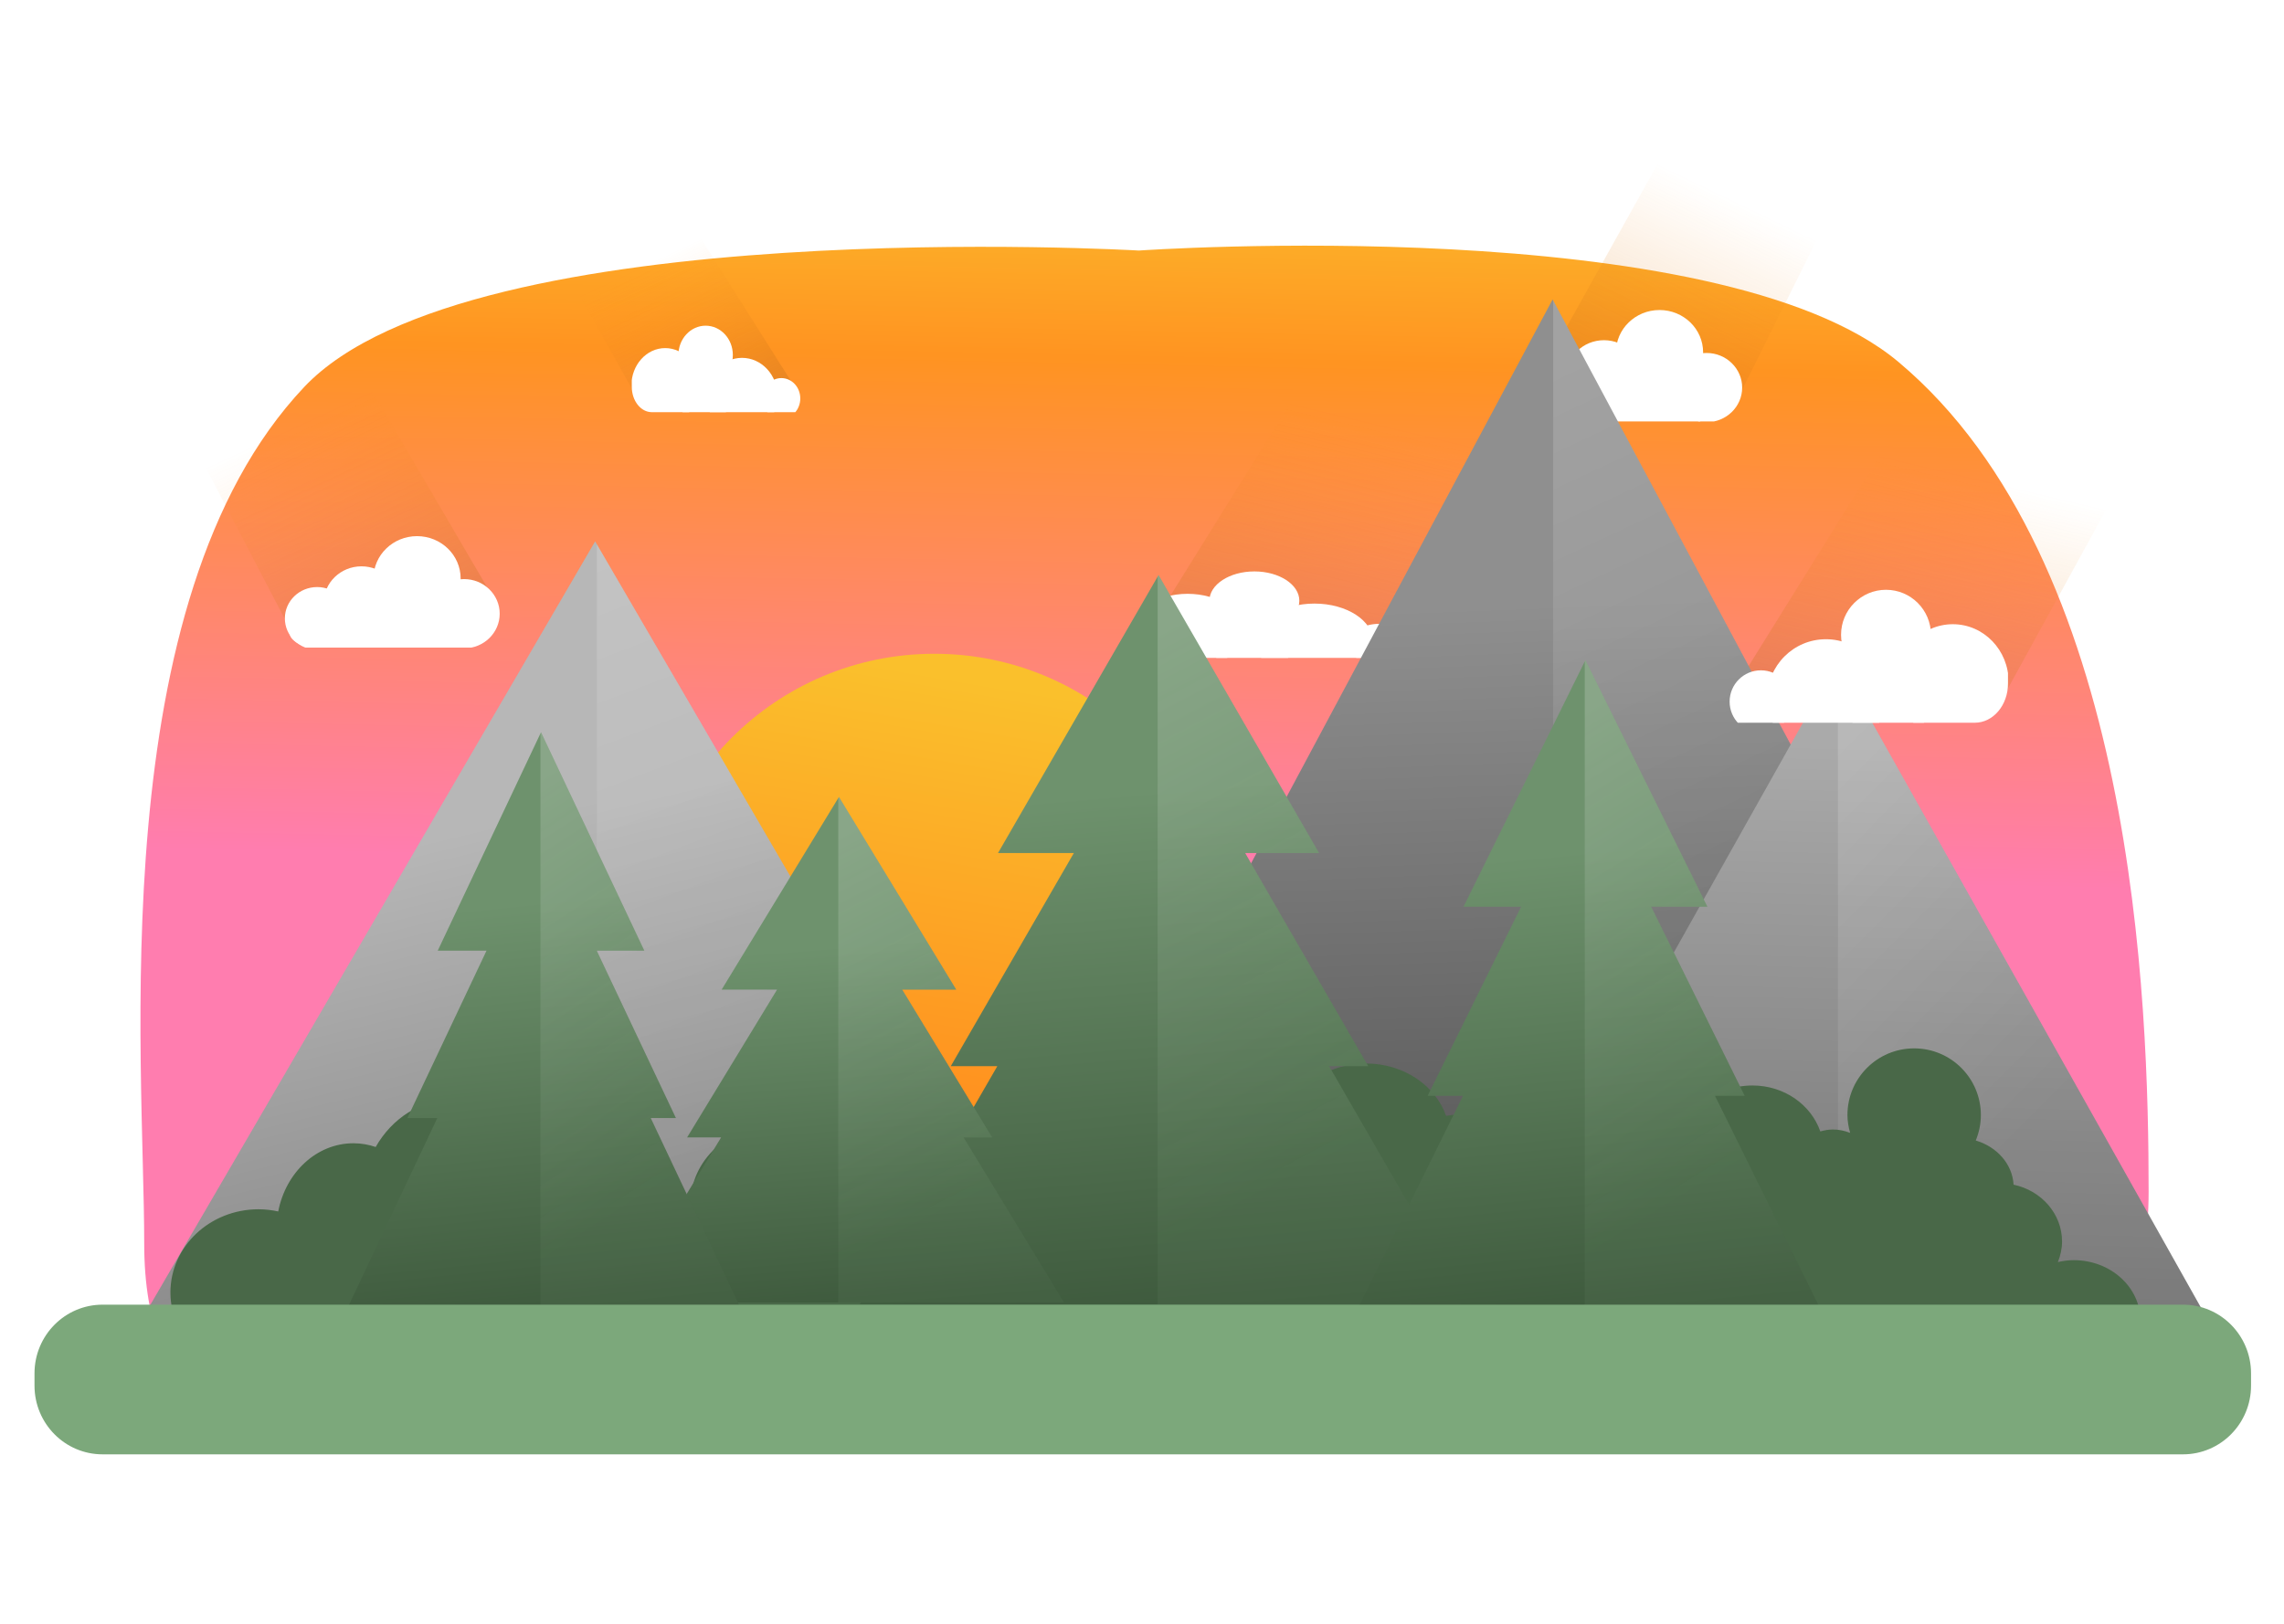 <?xml version="1.0" encoding="UTF-8" standalone="no"?>
<!DOCTYPE svg PUBLIC "-//W3C//DTD SVG 1.1//EN" "http://www.w3.org/Graphics/SVG/1.1/DTD/svg11.dtd">
<!-- Created with Vectornator (http://vectornator.io/) -->
<svg height="100%" stroke-miterlimit="10" style="fill-rule:nonzero;clip-rule:evenodd;stroke-linecap:round;stroke-linejoin:round;" version="1.1" viewBox="0 0 1440 1024" width="100%" xml:space="preserve" xmlns="http://www.w3.org/2000/svg" xmlns:vectornator="http://vectornator.io" xmlns:xlink="http://www.w3.org/1999/xlink">
<defs>
<path d="M-59.113 4.573L1500.91 4.573L1500.91 897.855L-59.113 897.855L-59.113 4.573Z" id="Fill"/>
<linearGradient gradientTransform="matrix(0.957 0 0 0.958 54.879 83.033)" gradientUnits="userSpaceOnUse" id="LinearGradient" x1="687.997" x2="703.004" y1="731.428" y2="3.141">
<stop offset="0.339" stop-color="#ff7cae"/>
<stop offset="0.798" stop-color="#ff9320"/>
<stop offset="1" stop-color="#fac02c"/>
</linearGradient>
<filter color-interpolation-filters="sRGB" filterUnits="userSpaceOnUse" height="1009.9" id="Filter" width="1514.16" x="-35.471" y="30.891">
<feGaussianBlur in="SourceGraphic" result="Blur" stdDeviation="49.612"/>
</filter>
<linearGradient gradientTransform="matrix(0.733 0 0 0.733 152.467 217.433)" gradientUnits="userSpaceOnUse" id="LinearGradient_2" x1="598.008" x2="538.831" y1="283.108" y2="625.115">
<stop offset="0" stop-color="#fac02c"/>
<stop offset="1" stop-color="#ff9320"/>
</linearGradient>
<filter color-interpolation-filters="sRGB" filterUnits="userSpaceOnUse" height="461.211" id="Filter_2" width="461.211" x="358.356" y="312.283">
<feDropShadow dx="-0.131" dy="-50" flood-color="#fac02c" flood-opacity="0.267" in="SourceGraphic" result="Shadow" stdDeviation="25"/>
</filter>
<linearGradient gradientTransform="matrix(-0.954 0 0 1 1274.96 -62.324)" gradientUnits="userSpaceOnUse" id="LinearGradient_3" x1="215.419" x2="280.072" y1="176.831" y2="317.142">
<stop offset="0" stop-color="#ff9320" stop-opacity="0"/>
<stop offset="1" stop-color="#bc6d19" stop-opacity="0.896"/>
</linearGradient>
<linearGradient gradientTransform="matrix(1 0 0 1 -6.304 80.905)" gradientUnits="userSpaceOnUse" id="LinearGradient_4" x1="215.419" x2="280.072" y1="176.831" y2="317.142">
<stop offset="0" stop-color="#ff9320" stop-opacity="0"/>
<stop offset="1" stop-color="#bc6d19" stop-opacity="0.896"/>
</linearGradient>
<linearGradient gradientTransform="matrix(0.743 0 0 0.688 261.441 34.274)" gradientUnits="userSpaceOnUse" id="LinearGradient_5" x1="212.47" x2="280.072" y1="184.249" y2="317.142">
<stop offset="0" stop-color="#ff9320" stop-opacity="0"/>
<stop offset="1" stop-color="#bc6d19" stop-opacity="0.896"/>
</linearGradient>
<linearGradient gradientTransform="matrix(-1.314 0.134 0.101 0.995 1485.1 90.044)" gradientUnits="userSpaceOnUse" id="LinearGradient_6" x1="215.419" x2="280.072" y1="176.831" y2="317.142">
<stop offset="0" stop-color="#ff9320" stop-opacity="0"/>
<stop offset="1" stop-color="#bc6d19" stop-opacity="0.896"/>
</linearGradient>
<linearGradient gradientTransform="matrix(-1.314 0.134 0.101 0.995 1113.49 57.055)" gradientUnits="userSpaceOnUse" id="LinearGradient_7" x1="215.419" x2="280.072" y1="176.831" y2="317.142">
<stop offset="0" stop-color="#ff9320" stop-opacity="0"/>
<stop offset="1" stop-color="#bc6d19" stop-opacity="0.896"/>
</linearGradient>
<path d="M978.881 188.836L1329.99 845.54L627.774 845.54L978.881 188.836Z" id="Fill_2"/>
<linearGradient gradientTransform="matrix(0.776 0 0 0.863 427.576 146.053)" gradientUnits="userSpaceOnUse" id="LinearGradient_8" x1="740.031" x2="756.603" y1="270.233" y2="757.206">
<stop offset="0" stop-color="#8f8f8f"/>
<stop offset="1" stop-color="#525252"/>
</linearGradient>
<linearGradient gradientTransform="matrix(0.776 0 0 0.863 631.416 -23.462)" gradientUnits="userSpaceOnUse" id="LinearGradient_9" x1="472.324" x2="638.047" y1="293.18" y2="687.092">
<stop offset="0" stop-color="#ffffff"/>
<stop offset="1" stop-color="#989898"/>
</linearGradient>
<path d="M375.223 341.4L664.39 837.823L86.056 837.823L375.223 341.4Z" id="Fill_3"/>
<linearGradient gradientTransform="matrix(0.776 0 0 0.989 28.5 34.617)" gradientUnits="userSpaceOnUse" id="LinearGradient_10" x1="448.102" x2="537.338" y1="474.201" y2="943.326">
<stop offset="0" stop-color="#b7b7b7"/>
<stop offset="1" stop-color="#696969"/>
</linearGradient>
<linearGradient gradientTransform="matrix(0.776 0 0 0.989 28.5 34.617)" gradientUnits="userSpaceOnUse" id="LinearGradient_11" x1="446.828" x2="581.956" y1="327.599" y2="778.877">
<stop offset="0" stop-color="#ffffff"/>
<stop offset="1" stop-color="#989898"/>
</linearGradient>
<path d="M1158.55 416.883L1391.78 831.994L925.316 831.994L1158.55 416.883Z" id="Fill_4"/>
<linearGradient gradientTransform="matrix(0.589 0 0 1.001 573.614 21.228)" gradientUnits="userSpaceOnUse" id="LinearGradient_12" x1="987.342" x2="978.418" y1="447.43" y2="1024.91">
<stop offset="0" stop-color="#aaaaaa"/>
<stop offset="1" stop-color="#525252"/>
</linearGradient>
<linearGradient gradientTransform="matrix(0.589 0 0 1.001 894.902 69.71)" gradientUnits="userSpaceOnUse" id="LinearGradient_13" x1="457.026" x2="625.299" y1="377.316" y2="661.596">
<stop offset="0" stop-color="#ffffff"/>
<stop offset="1" stop-color="#989898"/>
</linearGradient>
<path d="M730.433 362.638L629.214 537.951L677.026 537.951L599.433 672.357L628.776 672.357L542.058 822.544L924.651 822.544L837.964 672.357L862.62 672.357L785.026 537.951L831.651 537.951L730.433 362.638Z" id="Fill_5"/>
<linearGradient gradientTransform="matrix(1 0 0 1 25.855 87.676)" gradientUnits="userSpaceOnUse" id="LinearGradient_14" x1="781.727" x2="809.193" y1="403.523" y2="732.526">
<stop offset="0" stop-color="#6e926d"/>
<stop offset="1" stop-color="#3e5a3d"/>
</linearGradient>
<linearGradient gradientTransform="matrix(-1.081 0 0 1 1490.95 87.676)" gradientUnits="userSpaceOnUse" id="LinearGradient_15" x1="740.821" x2="571.352" y1="326.386" y2="623.248">
<stop offset="0" stop-color="#ffffff"/>
<stop offset="1" stop-color="#6e926d" stop-opacity="0.678"/>
</linearGradient>
<path d="M999.579 416.278L922.695 571.812L959.013 571.812L900.074 691.054L922.363 691.054L856.493 824.298L1147.1 824.298L1081.26 691.054L1099.99 691.054L1041.05 571.812L1076.46 571.812L999.579 416.278Z" id="Fill_6"/>
<linearGradient gradientTransform="matrix(0.76 0 0 0.887 464.394 172.337)" gradientUnits="userSpaceOnUse" id="LinearGradient_16" x1="781.727" x2="809.193" y1="403.523" y2="732.526">
<stop offset="0" stop-color="#6e926d"/>
<stop offset="1" stop-color="#3e5a3d"/>
</linearGradient>
<linearGradient gradientTransform="matrix(-0.821 0 0 0.887 1577.25 172.337)" gradientUnits="userSpaceOnUse" id="LinearGradient_17" x1="740.821" x2="571.352" y1="326.386" y2="623.248">
<stop offset="0" stop-color="#ffffff"/>
<stop offset="1" stop-color="#6e926d" stop-opacity="0.678"/>
</linearGradient>
<path d="M528.932 502.564L454.973 624.092L489.909 624.092L433.212 717.264L454.653 717.264L391.289 821.376L670.845 821.376L607.504 717.264L625.52 717.264L568.823 624.092L602.891 624.092L528.932 502.564Z" id="Fill_7"/>
<linearGradient gradientTransform="matrix(0.731 0 0 0.693 14.107 311.957)" gradientUnits="userSpaceOnUse" id="LinearGradient_18" x1="781.727" x2="809.193" y1="403.523" y2="732.526">
<stop offset="0" stop-color="#6e926d"/>
<stop offset="1" stop-color="#3e5a3d"/>
</linearGradient>
<linearGradient gradientTransform="matrix(-0.79 0 0 0.693 1084.63 311.957)" gradientUnits="userSpaceOnUse" id="LinearGradient_19" x1="740.821" x2="571.352" y1="326.386" y2="623.248">
<stop offset="0" stop-color="#ffffff"/>
<stop offset="1" stop-color="#6e926d" stop-opacity="0.678"/>
</linearGradient>
<path d="M341.103 461.753L275.989 599.483L306.747 599.483L256.83 705.077L275.707 705.077L219.921 823.068L466.044 823.068L410.278 705.077L426.14 705.077L376.223 599.483L406.217 599.483L341.103 461.753Z" id="Fill_8"/>
<linearGradient gradientTransform="matrix(0.643 0 0 0.786 -112.154 245.734)" gradientUnits="userSpaceOnUse" id="LinearGradient_20" x1="781.727" x2="809.193" y1="403.523" y2="732.526">
<stop offset="0" stop-color="#6e926d"/>
<stop offset="1" stop-color="#3e5a3d"/>
</linearGradient>
<linearGradient gradientTransform="matrix(-0.695 0 0 0.786 830.343 245.734)" gradientUnits="userSpaceOnUse" id="LinearGradient_21" x1="740.821" x2="571.352" y1="326.386" y2="623.248">
<stop offset="0" stop-color="#ffffff"/>
<stop offset="1" stop-color="#6e926d" stop-opacity="0.678"/>
</linearGradient>
</defs>
<clipPath id="ArtboardFrame">
<rect height="1024" width="1440" x="0" y="0"/>
</clipPath>
<g clip-path="url(#ArtboardFrame)" id="Layer-7" vectornator:layerName="Layer 7">
<g opacity="1">
<use fill="#ff7cae" fill-opacity="0" fill-rule="nonzero" opacity="0.998" stroke="none" xlink:href="#Fill"/>
<clipPath id="ClipPath">
<use xlink:href="#Fill"/>
</clipPath>
<g clip-path="url(#ClipPath)">
<path d="M90.923 784.047C90.923 668.632 64.011 379.269 191.809 244.024C296.433 133.303 718.029 157.994 718.029 157.994C718.029 157.994 1082.88 132.527 1196.93 228.252C1346.54 353.829 1354.65 632.496 1354.65 751.604C1354.65 961.504 1099.5 892.017 714.376 892.017C329.254 892.017 90.923 993.947 90.923 784.047Z" fill="url(#LinearGradient)" fill-rule="nonzero" filter="url(#Filter)" opacity="0.998" stroke="none"/>
</g>
</g>
</g>
<g id="Layer-6" vectornator:layerName="Layer 6">
<path d="M408.487 592.888C408.487 493.142 489.347 412.283 589.093 412.283C688.838 412.283 769.698 493.142 769.698 592.888C769.698 692.634 688.838 773.493 589.093 773.493C489.347 773.493 408.487 692.634 408.487 592.888Z" fill="url(#LinearGradient_2)" fill-rule="nonzero" filter="url(#Filter_2)" stroke="none" vectornator:shadowAngle="4.70976" vectornator:shadowColor="#fac02c" vectornator:shadowOffset="50" vectornator:shadowOpacity="0.267001" vectornator:shadowRadius="50"/>
</g>
<g id="Layer-8" vectornator:layerName="Layer 8">
<path d="M1161.35 119.322L1046.56 100.752L969.81 238.311L1091.82 258.945L1161.35 119.322Z" fill="url(#LinearGradient_3)" fill-rule="nonzero" opacity="0.351" stroke="none"/>
<path d="M112.823 262.551L233.188 243.981L313.66 381.54L185.73 402.174L112.823 262.551Z" fill="url(#LinearGradient_4)" fill-rule="nonzero" opacity="0.351" stroke="none"/>
<path d="M349.979 159.275L439.437 146.496L499.245 241.159L404.165 255.358L349.979 159.275Z" fill="url(#LinearGradient_5)" fill-rule="nonzero" opacity="0.351" stroke="none"/>
<path d="M1346.93 286.715L1186.83 284.368L1095 432.001L1265.26 435.387L1346.93 286.715Z" fill="url(#LinearGradient_6)" fill-rule="nonzero" opacity="0.351" stroke="none"/>
<path d="M975.321 253.726L815.22 251.379L723.389 399.012L893.645 402.398L975.321 253.726Z" fill="url(#LinearGradient_7)" fill-rule="nonzero" opacity="0.351" stroke="none"/>
<g opacity="1">
<clipPath id="ClipPath_2">
<path d="M734.853 335.817L886.672 335.817C898.22 335.817 907.581 343 907.581 351.86L907.581 398.845C907.581 407.706 898.22 414.888 886.672 414.888L734.853 414.888C723.306 414.888 713.944 407.706 713.944 398.845L713.944 351.86C713.944 343 723.306 335.817 734.853 335.817Z"/>
</clipPath>
<g clip-path="url(#ClipPath_2)">
<path d="M713.531 398.15C713.531 385.072 729.287 374.47 748.723 374.47C768.16 374.47 783.916 385.072 783.916 398.15C783.916 411.228 768.16 421.83 748.723 421.83C729.287 421.83 713.531 411.228 713.531 398.15Z" fill="#ffffff" fill-rule="nonzero" opacity="1" stroke="none"/>
<path d="M762.499 378.825C762.499 368.621 775.192 360.348 790.849 360.348C806.506 360.348 819.198 368.621 819.198 378.825C819.198 389.03 806.506 397.302 790.849 397.302C775.192 397.302 762.499 389.03 762.499 378.825Z" fill="#ffffff" fill-rule="nonzero" opacity="1" stroke="none"/>
<path d="M791.736 404.734C791.736 391.421 808.295 380.629 828.721 380.629C849.147 380.629 865.706 391.421 865.706 404.734C865.706 418.047 849.147 428.839 828.721 428.839C808.295 428.839 791.736 418.047 791.736 404.734Z" fill="#ffffff" fill-rule="nonzero" opacity="1" stroke="none"/>
<path d="M850.02 406.234C850.02 399.138 858.846 393.385 869.734 393.385C880.622 393.385 889.448 399.138 889.448 406.234C889.448 413.33 880.622 419.083 869.734 419.083C858.846 419.083 850.02 413.33 850.02 406.234Z" fill="#ffffff" fill-rule="nonzero" opacity="1" stroke="none"/>
<path d="M755.566 402.504C755.566 393.355 770.739 385.939 789.455 385.939C808.172 385.939 823.344 393.355 823.344 402.504C823.344 411.653 808.172 419.07 789.455 419.07C770.739 419.07 755.566 411.653 755.566 402.504Z" fill="#ffffff" fill-rule="nonzero" opacity="1" stroke="none"/>
</g>
</g>
<g opacity="1">
<clipPath id="ClipPath_3">
<path d="M961.249 172.818L1092.14 172.818C1106.83 172.818 1118.74 183.055 1118.74 195.682L1118.74 242.908C1118.74 255.535 1106.83 265.772 1092.14 265.772L961.249 265.772C946.558 265.772 934.649 255.535 934.649 242.908L934.649 195.682C934.649 183.055 946.558 172.818 961.249 172.818Z"/>
</clipPath>
<g clip-path="url(#ClipPath_3)">
<path d="M962.946 247.372C962.946 236.459 972.05 227.613 983.281 227.613C994.511 227.613 1003.62 236.459 1003.62 247.372C1003.62 258.284 994.511 267.131 983.281 267.131C972.05 267.131 962.946 258.284 962.946 247.372Z" fill="#ffffff" fill-rule="nonzero" opacity="1" stroke="none"/>
<path d="M987.402 237.712C987.402 224.912 998.081 214.536 1011.25 214.536C1024.43 214.536 1035.11 224.912 1035.11 237.712C1035.11 250.513 1024.43 260.889 1011.25 260.889C998.081 260.889 987.402 250.513 987.402 237.712Z" fill="#ffffff" fill-rule="nonzero" opacity="1" stroke="none"/>
<path d="M1018.79 222.221C1018.79 207.467 1031.09 195.507 1046.28 195.507C1061.46 195.507 1073.77 207.467 1073.77 222.221C1073.77 236.974 1061.46 248.935 1046.28 248.935C1031.09 248.935 1018.79 236.974 1018.79 222.221Z" fill="#ffffff" fill-rule="nonzero" opacity="1" stroke="none"/>
<path d="M1053.45 244.421C1053.45 232.362 1063.51 222.587 1075.92 222.587C1088.33 222.587 1098.39 232.362 1098.39 244.421C1098.39 256.481 1088.33 266.256 1075.92 266.256C1063.51 266.256 1053.45 256.481 1053.45 244.421Z" fill="#ffffff" fill-rule="nonzero" opacity="1" stroke="none"/>
<path d="M966.06 256.87C966.06 248.445 992.139 241.616 1024.31 241.616C1056.48 241.616 1082.56 248.445 1082.56 256.87C1082.56 265.295 1056.48 272.124 1024.31 272.124C992.139 272.124 966.06 265.295 966.06 256.87Z" fill="#ffffff" fill-rule="nonzero" opacity="1" stroke="none"/>
</g>
</g>
</g>
<g id="Layer-1" vectornator:layerName="Layer 1">
<g opacity="1">
<use fill="url(#LinearGradient_8)" fill-rule="nonzero" opacity="1" stroke="none" xlink:href="#Fill_2"/>
<clipPath id="ClipPath_4">
<use xlink:href="#Fill_2"/>
</clipPath>
<g clip-path="url(#ClipPath_4)">
<path d="M979.238 174.652L1301.82 174.652L1301.82 793.274L979.238 793.274L979.238 174.652Z" fill="url(#LinearGradient_9)" fill-rule="nonzero" opacity="0.171" stroke="none"/>
</g>
</g>
<g opacity="1">
<use fill="url(#LinearGradient_10)" fill-rule="nonzero" opacity="1" stroke="none" xlink:href="#Fill_3"/>
<clipPath id="ClipPath_5">
<use xlink:href="#Fill_3"/>
</clipPath>
<g clip-path="url(#ClipPath_5)">
<path d="M376.322 261.425L698.903 261.425L698.903 969.646L376.322 969.646L376.322 261.425Z" fill="url(#LinearGradient_11)" fill-rule="nonzero" opacity="0.171" stroke="none"/>
</g>
</g>
<g opacity="1">
<use fill="url(#LinearGradient_12)" fill-rule="nonzero" opacity="1" stroke="none" xlink:href="#Fill_4"/>
<clipPath id="ClipPath_6">
<use xlink:href="#Fill_4"/>
</clipPath>
<g clip-path="url(#ClipPath_6)">
<path d="M1158.77 299.335L1403.49 299.335L1403.49 1016.35L1158.77 1016.35L1158.77 299.335Z" fill="url(#LinearGradient_13)" fill-rule="nonzero" opacity="0.171" stroke="none"/>
</g>
</g>
</g>
<g id="Layer-3" vectornator:layerName="Layer 3">
<path d="M1206.82 661.124C1183.59 661.124 1164.76 679.954 1164.76 703.187C1164.76 707.099 1165.45 710.811 1166.45 714.405C1163.08 713.099 1159.46 712.28 1155.63 712.28C1152.85 712.28 1150.22 712.79 1147.66 713.499C1141.83 696.745 1125 684.53 1104.91 684.53C1080.01 684.53 1059.79 703.193 1059.79 726.187C1059.79 727.806 1060.13 729.334 1060.32 730.905C1054.29 728.984 1047.87 727.905 1041.16 727.905C1016.24 727.905 994.841 742.289 985.664 762.78C980.305 755.26 973.501 749.225 965.571 745.655C965.802 744.081 966.133 742.533 966.133 740.905C966.133 719.828 946.147 702.749 921.477 702.749C918.129 702.749 914.865 703.121 911.727 703.718C905.081 684.575 884.999 670.655 861.196 670.655C843.428 670.655 827.791 678.481 818.196 690.374C811.297 683.974 802.972 680.187 793.977 680.187C770.265 680.186 751.039 706.217 751.039 738.312C751.039 739.905 751.29 741.406 751.383 742.968C745.7 741.094 739.617 740.062 733.258 740.062C722.406 740.062 712.348 743.129 703.821 748.249C696.215 727.147 678.086 712.28 656.914 712.28C629.168 712.28 606.669 737.811 606.227 769.468C599.648 758.557 588.318 751.312 575.383 751.312C564.692 751.312 555.148 756.317 548.414 764.187C546.317 763.479 544.109 762.936 541.821 762.53C541.904 761.402 542.008 760.272 542.008 759.124C542.008 731.82 518.124 709.687 488.664 709.687C459.205 709.686 435.321 731.82 435.321 759.124C435.321 760.747 435.437 762.354 435.602 763.937C433.79 763.715 431.987 763.468 430.102 763.468C418.443 763.468 408.165 767.976 401.164 774.905C393.091 768.407 382.678 764.343 371.133 764.343C360.03 764.343 349.984 768.128 342.039 774.187C343.443 768.698 344.227 762.949 344.227 756.968C344.227 721.76 318.228 693.218 286.133 693.218C265.312 693.218 247.113 705.26 236.852 723.312C232.406 721.804 227.703 720.968 222.821 720.968C199.554 720.968 180.165 739.394 175.414 763.968C171.41 763.1 167.26 762.593 162.977 762.593C132.319 762.593 107.446 786.081 107.446 815.062C107.446 844.042 132.319 867.562 162.977 867.562C188.268 867.562 209.562 851.554 216.258 829.687C218.411 830.015 220.588 830.249 222.821 830.249C229.575 830.249 236.007 828.708 241.852 825.905C245.327 825.939 248.535 825.966 252.164 825.999C263.276 830.162 279.632 832.843 298.133 832.843C310.84 832.843 322.611 831.597 332.352 829.468C340.499 841.369 354.772 849.343 371.133 849.343C388.596 849.343 403.602 840.226 411.383 826.968C415.274 826.984 418.838 827.015 422.789 827.03C425.161 827.418 427.596 827.655 430.102 827.655C430.691 827.655 431.238 827.521 431.821 827.499C437.23 831.8 445.266 834.593 454.383 834.593C461.537 834.593 468.027 832.834 473.133 830.03C483.128 834.44 496.448 837.187 511.196 837.187C528.633 837.187 544.03 833.35 554.289 827.437C556.156 827.44 558.196 827.433 560.071 827.437C564.747 829.76 569.901 831.124 575.383 831.124C578.84 831.124 582.117 830.431 585.289 829.468C590.862 837.663 601.357 843.249 613.539 843.249C626.658 843.249 637.896 836.808 643.039 827.562C644.704 827.563 646.245 827.56 647.914 827.562C650.842 828.163 653.836 828.53 656.914 828.53C659.949 828.53 662.902 828.177 665.789 827.593C669.743 827.595 673.251 827.591 677.227 827.593C680.001 830.823 683.678 832.843 687.727 832.843C690.654 832.843 693.355 831.759 695.696 829.968C705.543 838.68 718.704 844.124 733.258 844.124C749.086 844.124 763.243 837.725 773.289 827.624C782.278 835.004 795.495 839.78 810.446 839.78C820.651 839.78 830.13 837.606 837.977 833.874C848.194 845.492 862.764 852.812 878.977 852.812C891.694 852.811 903.362 848.285 912.758 840.749C921.72 851.403 934.161 857.999 947.914 857.999C966.787 857.999 982.99 845.431 991.321 827.155C994.552 827.144 997.094 827.136 1000.29 827.124C1011.04 836.567 1025.37 842.405 1041.16 842.405C1057.17 842.405 1071.68 836.418 1082.48 826.749C1082.77 826.747 1083.12 826.751 1083.41 826.749C1089.9 848.404 1107.63 864.093 1128.76 864.093C1144.65 864.093 1158.62 855.174 1167.38 841.593C1174.78 842.078 1182.41 842.405 1190.35 842.405C1220.59 842.405 1247.29 838.579 1265.35 832.718C1265.35 832.76 1265.35 832.801 1265.35 832.843C1265.35 853.92 1284.21 871.03 1307.45 871.03C1330.68 871.03 1349.51 853.92 1349.51 832.843C1349.51 811.766 1330.68 794.687 1307.45 794.687C1303.99 794.687 1300.66 795.161 1297.45 795.874C1299.04 791.849 1300.07 787.52 1300.07 782.968C1300.07 765.394 1287 750.786 1269.57 747.093C1269.55 747.073 1269.53 747.05 1269.51 747.03C1268.71 734.004 1259.02 723.185 1245.66 719.218C1247.71 714.272 1248.88 708.87 1248.88 703.187C1248.88 679.954 1230.05 661.124 1206.82 661.124ZM834.258 757.624C834.402 757.7 834.551 757.768 834.696 757.843C834.448 758.181 834.218 758.53 833.977 758.874C834.091 758.469 834.151 758.034 834.258 757.624Z" fill="#496848" fill-rule="nonzero" opacity="1" stroke="none"/>
</g>
<g id="Layer-4" vectornator:layerName="Layer 4">
<g opacity="1">
<use fill="url(#LinearGradient_14)" fill-rule="nonzero" opacity="1" stroke="none" xlink:href="#Fill_5"/>
<clipPath id="ClipPath_7">
<use xlink:href="#Fill_5"/>
</clipPath>
<g clip-path="url(#ClipPath_7)">
<path d="M909.07 314.718L754.707 314.718C740.984 314.718 729.86 325.008 729.86 337.701L729.86 850.396C729.86 863.089 740.984 873.379 754.707 873.379L909.07 873.379C922.793 873.379 933.917 863.089 933.917 850.396L933.917 337.701C933.917 325.008 922.793 314.718 909.07 314.718Z" fill="url(#LinearGradient_15)" fill-rule="nonzero" opacity="0.186" stroke="none"/>
</g>
</g>
<g opacity="1">
<use fill="url(#LinearGradient_16)" fill-rule="nonzero" opacity="1" stroke="none" xlink:href="#Fill_6"/>
<clipPath id="ClipPath_8">
<use xlink:href="#Fill_6"/>
</clipPath>
<g clip-path="url(#ClipPath_8)">
<path d="M1135.27 373.764L1018.02 373.764C1007.59 373.764 999.144 382.893 999.144 394.154L999.144 849.007C999.144 860.268 1007.59 869.397 1018.02 869.397L1135.27 869.397C1145.69 869.397 1154.14 860.268 1154.14 849.007L1154.14 394.154C1154.14 382.893 1145.69 373.764 1135.27 373.764Z" fill="url(#LinearGradient_17)" fill-rule="nonzero" opacity="0.186" stroke="none"/>
</g>
</g>
<g opacity="1">
<use fill="url(#LinearGradient_18)" fill-rule="nonzero" opacity="1" stroke="none" xlink:href="#Fill_7"/>
<clipPath id="ClipPath_9">
<use xlink:href="#Fill_7"/>
</clipPath>
<g clip-path="url(#ClipPath_9)">
<path d="M659.46 469.345L546.669 469.345C536.642 469.345 528.514 476.478 528.514 485.277L528.514 840.683C528.514 849.482 536.642 856.615 546.669 856.615L659.46 856.615C669.487 856.615 677.615 849.482 677.615 840.683L677.615 485.277C677.615 476.478 669.487 469.345 659.46 469.345Z" fill="url(#LinearGradient_19)" fill-rule="nonzero" opacity="0.186" stroke="none"/>
</g>
</g>
<g opacity="1">
<use fill="url(#LinearGradient_20)" fill-rule="nonzero" opacity="1" stroke="none" xlink:href="#Fill_8"/>
<clipPath id="ClipPath_10">
<use xlink:href="#Fill_8"/>
</clipPath>
<g clip-path="url(#ClipPath_10)">
<path d="M456.021 424.105L356.719 424.105C347.891 424.105 340.735 432.189 340.735 442.161L340.735 844.949C340.735 854.921 347.891 863.006 356.719 863.006L456.021 863.006C464.849 863.006 472.005 854.921 472.005 844.949L472.005 442.161C472.005 432.189 464.849 424.105 456.021 424.105Z" fill="url(#LinearGradient_21)" fill-rule="nonzero" opacity="0.186" stroke="none"/>
</g>
</g>
</g>
<g id="Layer-2" vectornator:layerName="Layer 2">
<path d="M64.669 822.749L1376.31 822.749C1400.01 822.749 1419.22 842.147 1419.22 866.075L1419.22 873.81C1419.22 897.738 1400.01 917.136 1376.31 917.136L64.669 917.136C40.969 917.136 21.756 897.738 21.756 873.81L21.756 866.075C21.756 842.147 40.969 822.749 64.669 822.749Z" fill="#7ca87b" fill-rule="nonzero" opacity="1" stroke="none"/>
</g>
<g id="Layer-5" vectornator:layerName="Layer 5">
<g opacity="1">
<clipPath id="ClipPath_11">
<path d="M1245.07 334.226L1093.25 334.226C1081.71 334.226 1072.34 345.267 1072.34 358.886L1072.34 431.107C1072.34 444.726 1081.71 455.767 1093.25 455.767L1245.07 455.767C1256.62 455.767 1265.98 444.726 1265.98 431.107L1265.98 358.886C1265.98 345.267 1256.62 334.226 1245.07 334.226Z"/>
</clipPath>
<g clip-path="url(#ClipPath_11)">
<path d="M1266.39 430.039C1266.39 409.936 1250.64 393.64 1231.2 393.64C1211.77 393.64 1196.01 409.936 1196.01 430.039C1196.01 450.141 1211.77 466.438 1231.2 466.438C1250.64 466.438 1266.39 450.141 1266.39 430.039Z" fill="#ffffff" fill-rule="nonzero" opacity="1" stroke="none"/>
<path d="M1217.43 400.334C1217.43 384.649 1204.73 371.933 1189.08 371.933C1173.42 371.933 1160.73 384.649 1160.73 400.334C1160.73 416.019 1173.42 428.735 1189.08 428.735C1204.73 428.735 1217.43 416.019 1217.43 400.334Z" fill="#ffffff" fill-rule="nonzero" opacity="1" stroke="none"/>
<path d="M1188.19 440.159C1188.19 419.695 1171.63 403.107 1151.2 403.107C1130.78 403.107 1114.22 419.695 1114.22 440.159C1114.22 460.622 1130.78 477.21 1151.2 477.21C1171.63 477.21 1188.19 460.622 1188.19 440.159Z" fill="#ffffff" fill-rule="nonzero" opacity="1" stroke="none"/>
<path d="M1129.91 442.464C1129.91 431.557 1121.08 422.714 1110.19 422.714C1099.3 422.714 1090.48 431.557 1090.48 442.464C1090.48 453.372 1099.3 462.214 1110.19 462.214C1121.08 462.214 1129.91 453.372 1129.91 442.464Z" fill="#ffffff" fill-rule="nonzero" opacity="1" stroke="none"/>
<path d="M1224.36 436.731C1224.36 422.668 1209.19 411.268 1190.47 411.268C1171.75 411.268 1156.58 422.668 1156.58 436.731C1156.58 450.794 1171.75 462.194 1190.47 462.194C1209.19 462.194 1224.36 450.794 1224.36 436.731Z" fill="#ffffff" fill-rule="nonzero" opacity="1" stroke="none"/>
</g>
</g>
<g opacity="1">
<clipPath id="ClipPath_12">
<path d="M410.981 180.86L502.879 180.86C509.869 180.86 515.536 188.042 515.536 196.903L515.536 243.887C515.536 252.748 509.869 259.93 502.879 259.93L410.981 259.93C403.991 259.93 398.324 252.748 398.324 243.887L398.324 196.903C398.324 188.042 403.991 180.86 410.981 180.86Z"/>
</clipPath>
<g clip-path="url(#ClipPath_12)">
<path d="M398.074 243.192C398.074 230.114 407.612 219.512 419.377 219.512C431.142 219.512 440.679 230.114 440.679 243.192C440.679 256.271 431.142 266.873 419.377 266.873C407.612 266.873 398.074 256.271 398.074 243.192Z" fill="#ffffff" fill-rule="nonzero" opacity="1" stroke="none"/>
<path d="M427.715 223.867C427.715 213.663 435.398 205.39 444.876 205.39C454.353 205.39 462.036 213.663 462.036 223.867C462.036 234.072 454.353 242.344 444.876 242.344C435.398 242.344 427.715 234.072 427.715 223.867Z" fill="#ffffff" fill-rule="nonzero" opacity="1" stroke="none"/>
<path d="M445.413 249.776C445.413 236.463 455.436 225.671 467.8 225.671C480.165 225.671 490.188 236.463 490.188 249.776C490.188 263.089 480.165 273.881 467.8 273.881C455.436 273.881 445.413 263.089 445.413 249.776Z" fill="#ffffff" fill-rule="nonzero" opacity="1" stroke="none"/>
<path d="M480.693 251.276C480.693 244.18 486.036 238.427 492.626 238.427C499.217 238.427 504.559 244.18 504.559 251.276C504.559 258.372 499.217 264.125 492.626 264.125C486.036 264.125 480.693 258.372 480.693 251.276Z" fill="#ffffff" fill-rule="nonzero" opacity="1" stroke="none"/>
<path d="M423.519 247.546C423.519 238.397 432.703 230.981 444.032 230.981C455.362 230.981 464.546 238.397 464.546 247.546C464.546 256.695 455.362 264.112 444.032 264.112C432.703 264.112 423.519 256.695 423.519 247.546Z" fill="#ffffff" fill-rule="nonzero" opacity="1" stroke="none"/>
</g>
</g>
<g opacity="1">
<clipPath id="ClipPath_13">
<path d="M177.903 315.417L308.795 315.417C323.486 315.417 335.394 325.654 335.394 338.281L335.394 385.507C335.394 398.135 323.486 408.371 308.795 408.371L177.903 408.371C163.213 408.371 151.304 398.135 151.304 385.507L151.304 338.281C151.304 325.654 163.213 315.417 177.903 315.417Z"/>
</clipPath>
<g clip-path="url(#ClipPath_13)">
<path d="M179.601 389.971C179.601 379.058 188.705 370.212 199.935 370.212C211.166 370.212 220.27 379.058 220.27 389.971C220.27 400.884 211.166 409.73 199.935 409.73C188.705 409.73 179.601 400.884 179.601 389.971Z" fill="#ffffff" fill-rule="nonzero" opacity="1" stroke="none"/>
<path d="M204.056 380.312C204.056 367.512 214.735 357.135 227.908 357.135C241.082 357.135 251.76 367.512 251.76 380.312C251.76 393.112 241.082 403.488 227.908 403.488C214.735 403.488 204.056 393.112 204.056 380.312Z" fill="#ffffff" fill-rule="nonzero" opacity="1" stroke="none"/>
<path d="M235.441 364.82C235.441 350.066 247.75 338.106 262.933 338.106C278.117 338.106 290.426 350.066 290.426 364.82C290.426 379.574 278.117 391.534 262.933 391.534C247.75 391.534 235.441 379.574 235.441 364.82Z" fill="#ffffff" fill-rule="nonzero" opacity="1" stroke="none"/>
<path d="M270.106 387.021C270.106 374.962 280.167 365.186 292.577 365.186C304.988 365.186 315.048 374.962 315.048 387.021C315.048 399.08 304.988 408.856 292.577 408.856C280.167 408.856 270.106 399.08 270.106 387.021Z" fill="#ffffff" fill-rule="nonzero" opacity="1" stroke="none"/>
<path d="M182.715 399.469C182.715 391.045 208.794 384.215 240.964 384.215C273.134 384.215 299.214 391.045 299.214 399.469C299.214 407.894 273.134 414.724 240.964 414.724C208.794 414.724 182.715 407.894 182.715 399.469Z" fill="#ffffff" fill-rule="nonzero" opacity="1" stroke="none"/>
</g>
</g>
</g>
<g id="Layer-9" vectornator:layerName="Layer 9"/>
</svg>
